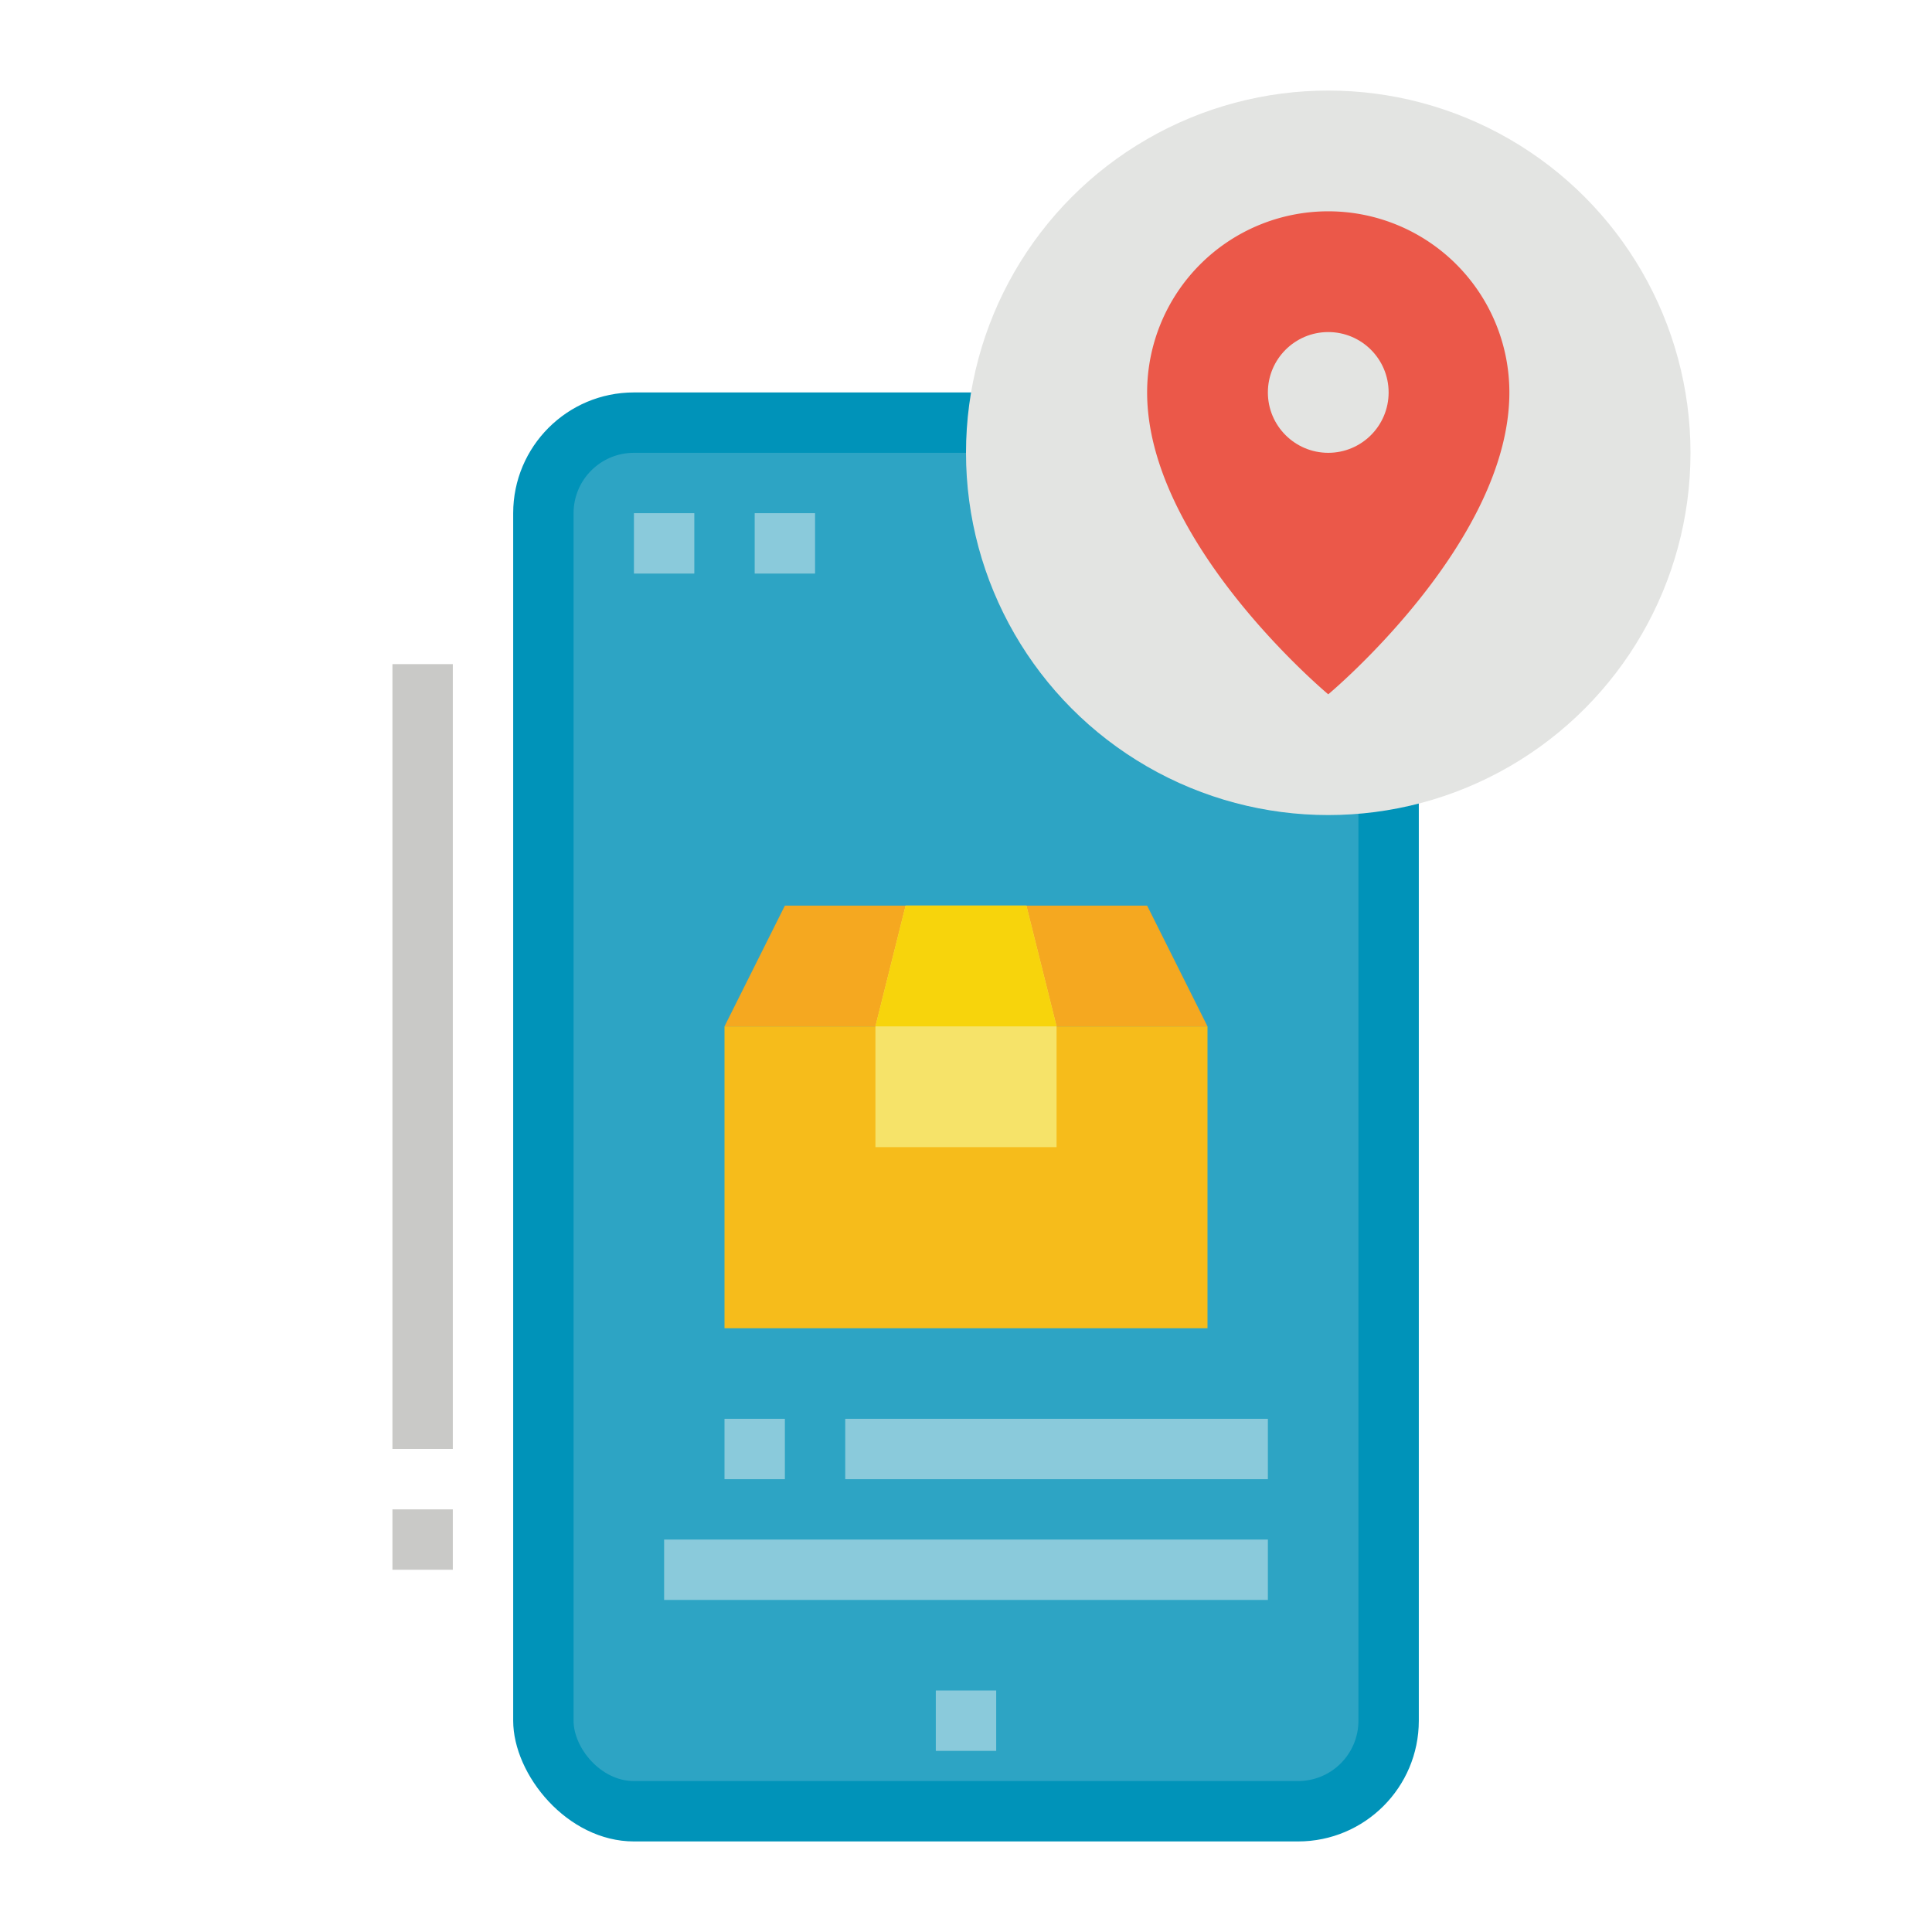 <svg id="Flat" height="512" viewBox="0 0 512 512" width="512" xmlns="http://www.w3.org/2000/svg"><rect fill="#0093b9" height="384" rx="32" width="240" x="136" y="104"/><rect fill="#2da4c4" height="352" rx="16" width="208" x="152" y="120"/><g fill="#8acadb"><path d="m248 448h16v16h-16z"/><path d="m200 136h16v16h-16z"/><path d="m168 136h16v16h-16z"/><path d="m192 376h16v16h-16z"/><path d="m224 376h112v16h-112z"/><path d="m176 408h160v16h-160z"/></g><path d="m104 176h16v208h-16z" fill="#c9c9c7"/><circle cx="352" cy="120" fill="#e3e4e2" r="96"/><path d="m400 104c0 40-48 80-48 80s-48-40-48-80a48 48 0 0 1 96 0z" fill="#eb5849"/><circle cx="352" cy="104" fill="#e3e4e2" r="16"/><path d="m104 400h16v16h-16z" fill="#c9c9c7"/><path d="m192 272h128v80h-128z" fill="#f6bc1b"/><path d="m192 272 16-32h96l16 32z" fill="#f5a820"/><path d="m240 240-8 32v32h48v-32l-8-32z" fill="#f6e369"/><path d="m272 240h-32l-8 32h48z" fill="#f7d40c"/></svg>